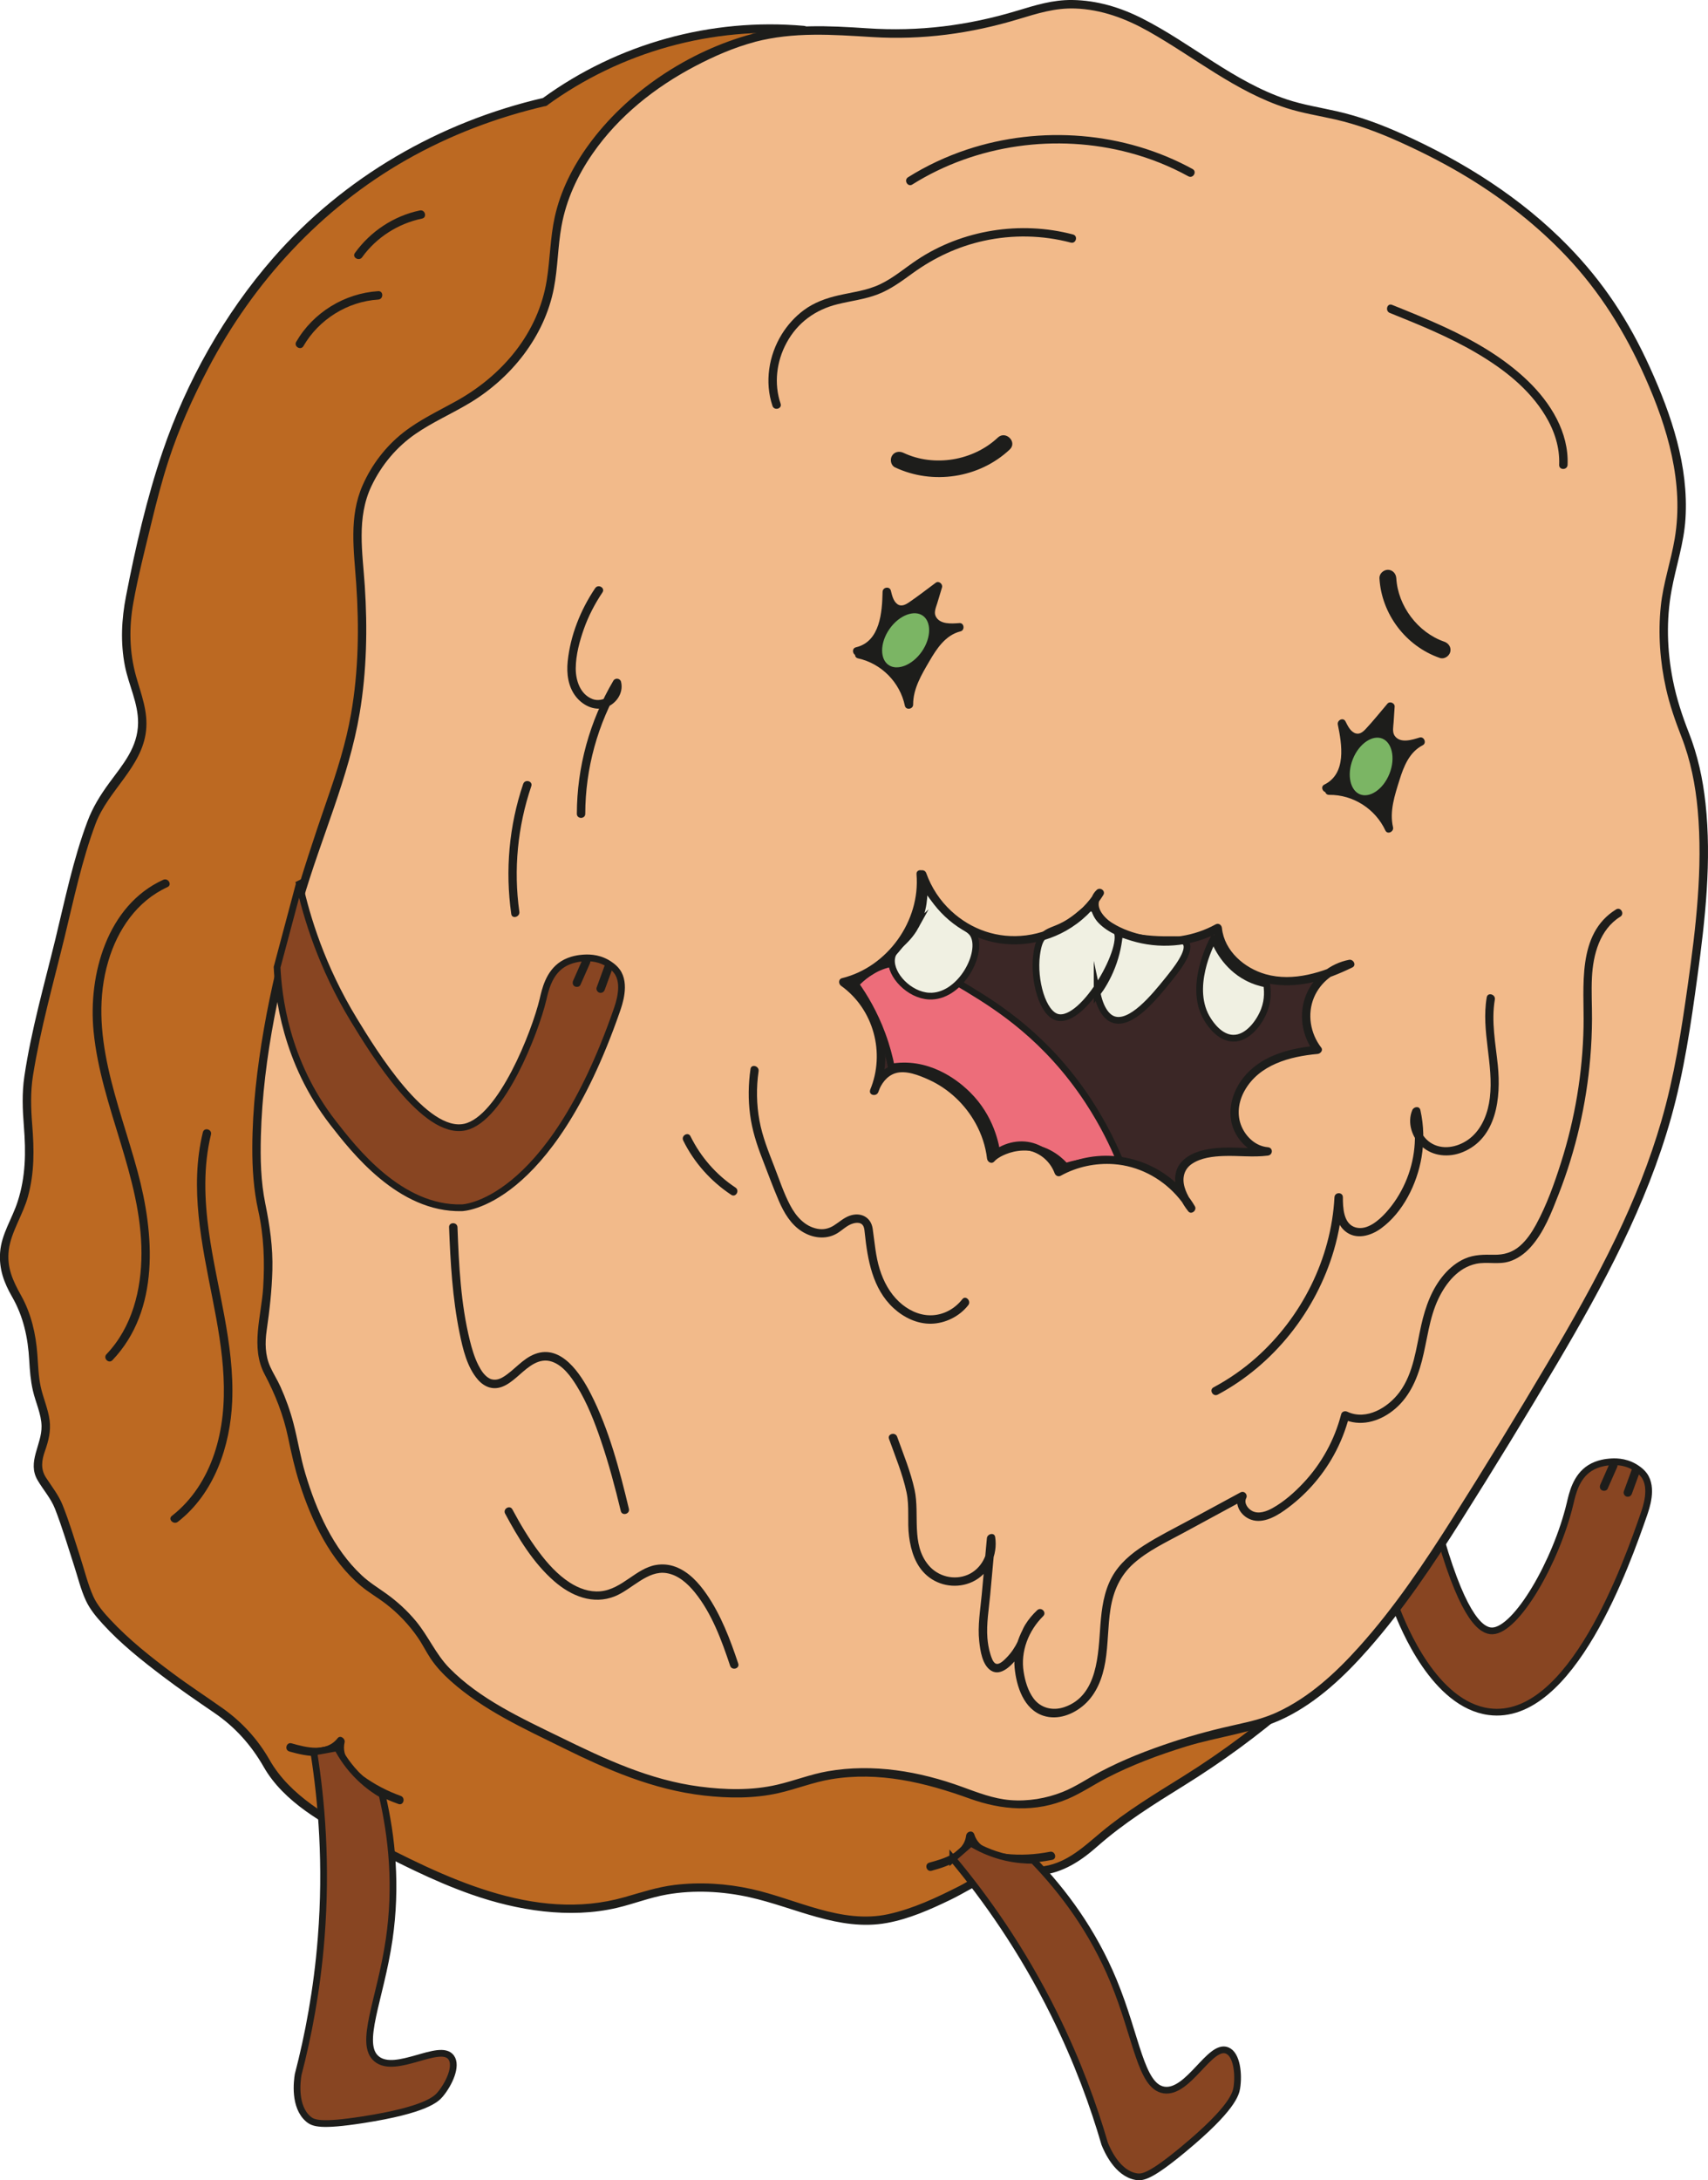 <?xml version="1.0" encoding="UTF-8"?>
<svg id="Capa_2" data-name="Capa 2" xmlns="http://www.w3.org/2000/svg" viewBox="0 0 507.68 647.87">
  <defs>
    <style>
      .cls-1 {
        fill: #f0f0e2;
      }

      .cls-1, .cls-2, .cls-3, .cls-4 {
        stroke: #1d1d1b;
        stroke-miterlimit: 10;
        stroke-width: 2px;
      }

      .cls-2 {
        fill: #7bb564;
      }

      .cls-5 {
        fill: #3b2726;
      }

      .cls-5, .cls-6, .cls-7, .cls-8 {
        stroke-width: 0px;
      }

      .cls-3 {
        fill: #ed6d7a;
      }

      .cls-6 {
        fill: #bc6922;
      }

      .cls-7 {
        fill: #1d1d1b;
      }

      .cls-4 {
        fill: #884522;
      }

      .cls-8 {
        fill: #f2ba8a;
      }
    </style>
  </defs>
  <g id="Capa_1_copia_4" data-name="Capa 1 copia 4">
    <g>
      <g>
        <path class="cls-6" d="m161.94,30.26c7.16-5.24,18.22-12.05,33-16.67,18.35-5.74,34.28-5.54,43.98-4.66,5.35,12.15,13.71,26.21,25.25,26.93,1.76.11,2.02-.32,4.39-.39,19.78-.52,31.12,12.02,51,23,21.95,12.13,24.29,5.81,48,16.5,12.09,5.45,52.57,23.7,72,66,5.82,12.66,15.55,33.85,10.5,56.5-1.24,5.54-3.36,11.19-3.82,20.7-.84,17.58,4.87,30.79,6.47,34.85,7.97,20.31,4.86,45.99-.15,87.45-7.19,59.52-11.37,104.82-43.11,140.53-7.3,8.21-16.37,16.32-22.92,22.17-29.71,26.55-42.55,28.08-61,44.42-2.67,2.36-6.19,5.68-11.96,7.46-7.67,2.37-10.74-.61-19.04,1.96-2.98.92-1.08.84-12.58,6.42-3.63,1.76-7.83,3.71-13.33,5.42-3.23,1-4.94,1.31-5.58,1.42-4.44.75-8.16.47-10.78.13-13.29-1.76-24.71-8.85-41.2-9.41-21.85-.74-22.41,6.96-44,6-20.07-.89-34.84-8.22-47.5-14.5-10.19-5.06-32.93-15.27-39.84-27.67-.73-1.31-3.13-5.95-7.91-10.83-3.32-3.39-6.16-5.23-9.14-7.24-3.92-2.64-14.76-9.99-24.05-18.15-8.57-7.53-10.77-11.31-11.67-13-.68-1.28-.7-1.51-4.33-12.67-4.84-14.86-5.37-16.18-6.67-18.33-2.77-4.61-4.3-5.18-4.67-8.33-.51-4.39,2.11-6.2,2.33-11.67.14-3.47-.82-5.09-2-9.33-2.23-7.96-1.09-10.29-2.33-17.67-2.31-13.75-7.57-13.52-8-23-.38-8.36,3.65-9.88,6.33-21.33,2.53-10.82.43-15.84.33-27-.05-6.3,2.63-17.51,8-39.67,6.76-27.89,10.22-41.96,14-48,6.4-10.21,11.79-13.5,12.33-22.67.5-8.54-3.79-12.15-4.67-24-.49-6.58.37-11.8,2.33-20.33,5.42-23.59,8.12-35.39,14.75-50.08,6.08-13.48,19.87-43.08,51.75-66.25,19.44-14.12,39.34-21.31,55.5-25Z"/>
        <path class="cls-7" d="m162.57,31.34c22.02-16.03,49.22-23.55,76.35-21.15l-1.08-.62c4.68,10.52,12.08,25.51,24.93,27.4,2.98.44,5.99-.34,9-.2,3.87.18,7.68.95,11.34,2.2,6.95,2.37,13.18,6.41,19.3,10.38,11.65,7.57,23.52,15.41,37.26,18.51,4.83,1.09,9.71,1.9,14.46,3.33,5.36,1.61,10.51,3.8,15.59,6.14,18.18,8.37,35.13,19.61,48.74,34.39,9.51,10.33,16.59,22.07,22.27,34.86,6.34,14.29,11.04,29.83,8.99,45.62-.87,6.72-3.24,13.12-4.16,19.84-1.05,7.68-.79,15.49.55,23.12,1.74,9.94,6.44,18.84,8.46,28.66,2.42,11.8,1.98,24.08,1.1,36.03-1.19,16.2-3.36,32.32-5.3,48.45-3.47,28.97-6.4,58.63-15.9,86.39-4.17,12.19-9.8,23.88-17.2,34.45-8.92,12.74-20.48,23.25-32.04,33.54-10.49,9.33-21.63,17.72-33.53,25.15-8.41,5.25-16.88,10.33-24.5,16.7-5.54,4.64-10.66,9.56-18.29,10.2-5.43.46-10.66-.64-15.91,1.51-2.73,1.12-5.25,2.91-7.88,4.24-6.73,3.41-13.69,6.71-21.11,8.33-13.93,3.04-27.37-4.54-40.65-7.47-7.48-1.65-15.29-2.14-22.91-1.21-5.11.63-9.9,2.23-14.82,3.63-26.94,7.67-53.92-6.09-77.24-18.22-10.63-5.53-22.17-11.88-28.28-22.6-3.43-6.01-8.11-11.17-13.74-15.18-4.94-3.51-10.02-6.81-14.89-10.43-6.56-4.88-13.1-10.04-18.69-16.04-1.93-2.07-3.9-4.33-5.08-6.95-1.59-3.54-2.65-7.93-3.89-11.74-1.66-5.11-3.19-10.31-5.19-15.31-1.22-3.06-3.21-5.5-4.99-8.26-1.63-2.54-1.23-5.15-.27-7.87,1.05-2.96,1.78-5.89,1.38-9.06-.43-3.42-1.92-6.66-2.65-10.02-.68-3.16-.75-6.34-.99-9.55-.45-6.14-1.82-12.16-4.84-17.56-2.46-4.41-4.3-8.33-3.65-13.58s4.23-10.48,5.69-15.82c1.95-7.12,1.85-13.99,1.27-21.27-.4-4.97-.56-9.79.23-14.72,2.2-13.78,6.04-27.37,9.34-40.9,2.76-11.32,5.16-22.99,9.27-33.92,3.72-9.89,13.81-16.79,14.99-27.61.63-5.76-1.44-10.76-2.96-16.18-2.02-7.18-2.13-14.55-.82-21.86,1.43-7.96,3.46-15.86,5.37-23.72,1.51-6.25,3.12-12.49,5.11-18.6,3.06-9.42,7.16-18.52,11.75-27.28,13.5-25.73,33.57-47.57,58.92-62,12.96-7.37,26.97-12.68,41.48-16.03,1.57-.36.9-2.77-.66-2.41-30.99,7.16-59.38,23.56-80.37,47.56-14.51,16.6-25.78,36.66-32.89,57.53-4.73,13.9-8.09,28.57-10.88,42.97-1.34,6.89-1.69,13.8-.34,20.72,1.11,5.7,3.99,11.1,3.92,16.99-.08,7.27-4.49,12.26-8.57,17.81-2.67,3.65-4.9,7.23-6.48,11.44-4.23,11.25-6.68,23.26-9.51,34.91-3.29,13.5-7.2,27.09-9.24,40.86-.74,4.98-.54,9.85-.14,14.87.62,7.7.54,14.94-1.87,22.38-1.64,5.06-4.82,9.64-5.2,15.05-.35,4.95,1.15,8.99,3.56,13.19,3.37,5.85,4.73,12.19,5.1,18.9.17,3.02.4,5.99,1.08,8.95.79,3.49,2.51,6.96,2.58,10.57.1,5.57-4.37,10.66-1.17,16.1,1.71,2.91,3.94,5.34,5.18,8.51,2.15,5.51,3.83,11.23,5.66,16.86,1.12,3.44,1.99,7.14,3.53,10.43,1.2,2.57,3.09,4.83,4.99,6.91,5.29,5.81,11.54,10.78,17.79,15.52,5.01,3.8,10.19,7.34,15.38,10.89,6.2,4.23,10.98,9.6,14.69,16.09,5.95,10.43,17.75,16.89,28.05,22.29,10.9,5.71,22.09,11.53,33.72,15.6,13.52,4.74,29.1,7.28,43.24,3.95,5.01-1.18,9.81-3.09,14.9-3.97,8.01-1.39,16.45-.95,24.36.8,13.5,2.97,26.71,10.24,40.89,7.68,6.62-1.19,12.97-4.01,18.99-6.92,3.71-1.8,7.23-4.03,10.94-5.79,5.06-2.4,10.46-1.02,15.77-1.53,6.66-.64,12.02-4.2,16.9-8.51,7.93-7,16.78-12.51,25.74-18.07,11.37-7.06,22.12-14.9,32.23-23.68,11.9-10.34,23.82-21.05,33.26-33.75,16.08-21.63,23.74-47.74,28.43-73.95,2.7-15.14,4.56-30.41,6.4-45.67,2-16.63,4.23-33.26,5.63-49.95,1.04-12.32,1.67-24.88-.29-37.15-1.55-9.73-6.08-18.43-8.26-27.98-1.85-8.08-2.43-16.51-1.47-24.75.81-6.98,3.27-13.59,4.25-20.53,2.15-15.29-1.79-30.42-7.71-44.43-5.4-12.78-12.02-24.73-21.05-35.32-7.9-9.26-17.17-17.31-27.21-24.17-15.66-10.7-33.47-19.31-52.1-23.06-13.63-2.74-25.21-9.21-36.8-16.73s-25.24-16.96-40.25-15.14c-14.02,1.7-22.24-15.43-26.96-26.05-.18-.41-.67-.58-1.08-.62-27.51-2.43-55.27,5.24-77.61,21.5-1.29.94-.04,3.11,1.26,2.16Z"/>
      </g>
      <path class="cls-4" d="m428.32,457.51c6.96,23.94,12.3,27.2,15.25,27.12,7.19-.17,19.01-20.61,23.12-37.88.65-2.72,1.69-7.84,5.88-10.5,2.38-1.52,5.13-1.76,5.88-1.82,1.28-.1,4.34-.3,7.39,1.51.43.26,1.88,1.12,2.85,2.44,2.74,3.73.58,9.74-.12,11.75-4.78,13.74-21.48,61.76-46,58.5-16.13-2.15-25.44-25.12-27.58-30.75,4.44-6.79,8.88-13.59,13.33-20.38Z"/>
      <g>
        <path class="cls-8" d="m223.94,11.26c26.15-6.96,37.92,4.43,74-5.5,10.32-2.84,12.31-4.33,19-4.5,19.78-.52,31.12,12.02,51,23,21.95,12.13,24.29,5.81,48,16.5,12.09,5.45,52.57,23.7,72,66,5.82,12.66,15.55,33.85,10.5,56.5-1.24,5.54-3.36,11.19-3.82,20.7-.84,17.58,4.87,30.79,6.47,34.85,9.41,23.97,4.3,57.86-.15,87.45-7.04,46.78-26.03,77.52-64,139-26.2,42.41-44.68,62.64-65,67.5-4.31,1.03-15.13,2.91-30,8.5-19.99,7.52-20.15,11.55-31,14-19.65,4.43-24.42-7.58-51.5-8.5-21.85-.74-22.41,6.96-44,6-20.07-.89-34.84-8.22-47.5-14.5-10.19-5.06-32.93-15.27-39.84-27.67-.73-1.31-3.13-5.95-7.91-10.83-3.92-4-7.38-6.06-9.14-7.24-14.85-9.93-20.94-32.18-22.31-37.16-1.95-7.12-1.66-10.17-4.8-18.6-3.43-9.21-4.87-8.52-5.88-13.85-1.28-6.7.98-7.87,1.61-24.18.1-2.63.17-5.97-.23-10.22-.48-5.03-1.37-8.69-1.52-9.31-4.91-21.2,2.52-57.44,2.52-57.44,13.02-63.57,25.32-68.91,27-107.5,1.29-29.65-5.46-38.11,3.5-53.5,11.91-20.45,29.86-15.86,45-38,14.24-20.83,3.11-31.86,17-54.5,16.84-27.44,48.61-36.36,51-37Z"/>
        <path class="cls-7" d="m224.27,12.47c11.72-3.06,23.14-2.18,35.06-1.45,14.82.9,29.12-1.03,43.33-5.31,5.68-1.71,10.86-3.38,16.88-3.18,7.84.26,15.11,2.99,21.88,6.81,13.6,7.67,25.85,17.9,40.91,22.76,4.78,1.54,9.73,2.29,14.61,3.41,6.59,1.51,12.89,3.87,19.05,6.65,7.18,3.24,14.2,6.83,20.91,10.96,10.43,6.42,20.12,14.04,28.56,22.92,10.07,10.59,17.59,22.72,23.51,36.03,6.68,14.99,11.61,31.43,8.82,47.97-1.14,6.77-3.43,13.22-4.14,20.08-.85,8.18-.24,16.51,1.56,24.53,1.1,4.9,2.74,9.59,4.56,14.26,2.74,7,4.19,14.41,4.86,21.88,1.53,17.3-.54,34.8-2.96,51.92-1.92,13.59-4,27.11-7.83,40.31-3.46,11.95-8.1,23.52-13.49,34.73-6.16,12.82-13.2,25.21-20.45,37.45-9.16,15.47-18.55,30.83-28.18,46.02-8.39,13.24-17.21,26.41-27.71,38.1-6.95,7.74-14.84,15.05-24.37,19.46-3.74,1.73-7.63,2.71-11.63,3.58-6.53,1.43-12.99,3.11-19.34,5.21-7.4,2.44-14.74,5.27-21.63,8.92-3.72,1.97-7.25,4.42-11.17,5.99-4.88,1.95-10.38,2.86-15.62,2.43-4.96-.41-9.62-2.23-14.25-3.92-12.71-4.64-26.48-7-39.96-4.65-5.15.9-10,2.84-15.08,4.01-7.5,1.74-15.4,1.53-22.99.54-14.87-1.94-28.12-8.17-41.43-14.68-11.48-5.61-23.94-11.29-33-20.56-4.02-4.11-6.23-9.47-9.88-13.88-2.56-3.1-5.54-5.83-8.8-8.17-2.49-1.79-5.08-3.35-7.33-5.46-8.51-7.95-13.52-19.31-16.79-30.3-1.46-4.9-2.22-9.93-3.51-14.87-.97-3.73-2.29-7.39-3.87-10.9-.92-2.05-2.15-3.93-3.06-5.97-1.52-3.38-1.56-7.14-1.04-10.74.87-5.98,1.54-11.94,1.7-17.99.18-6.73-.77-13.17-2.11-19.73s-1.49-13.36-1.31-20.03c.63-23.65,5.91-47.15,12.43-69.79,5.38-18.68,13.74-36.76,16.95-56.01,2.07-12.4,2.33-25.1,1.51-37.63-.66-9.98-2.5-20.31,1.96-29.71,2.96-6.24,7.43-11.61,13.12-15.54,5.1-3.52,10.82-6,16.12-9.19,12.36-7.44,22.22-19.74,25-34.1,1.18-6.07,1.16-12.29,2.25-18.37,1.41-7.91,4.78-15.17,9.35-21.74,7.68-11.04,18.49-19.62,30.33-25.84,5.61-2.95,11.56-5.56,17.71-7.2,1.55-.42.89-2.83-.66-2.41-18.98,5.08-37.36,17.3-48.84,33.21-4.6,6.37-8.2,13.52-9.89,21.23-1.36,6.2-1.37,12.57-2.38,18.82-2.54,15.7-13.19,28.2-26.8,35.79-5.38,3-10.99,5.6-15.86,9.43-5.22,4.11-9.39,9.57-12.06,15.65-4.14,9.4-2.58,19.39-1.9,29.3.88,12.84.69,25.91-1.54,38.62-1.53,8.74-4.22,17.16-7.12,25.52-7.72,22.24-14.72,44.75-18.77,68-2.02,11.63-3.42,23.47-3.46,35.29-.02,6.3.39,12.62,1.76,18.78,1.69,7.57,1.95,15.16,1.47,22.88-.53,8.47-3.82,17.75.42,25.76,3.18,6.01,5.61,12.18,7,18.86.96,4.62,1.97,9.18,3.42,13.67,3.61,11.17,9.09,22.78,18.28,30.44,2.32,1.93,4.93,3.41,7.32,5.24,3.67,2.81,6.9,6.22,9.52,10.02,1.38,1.99,2.43,4.17,3.77,6.19,1.68,2.53,3.79,4.75,6.05,6.77,9.63,8.6,21.63,14.06,33.1,19.72,13.46,6.65,27.03,12.55,42.11,14.28,7.35.84,14.9.92,22.15-.71,5.28-1.19,10.32-3.24,15.68-4.13,14.2-2.36,27.86.95,41.11,5.73,9.69,3.5,19.6,4.23,29.28.1,3.98-1.7,7.59-4.16,11.41-6.15,7.5-3.9,15.5-6.87,23.57-9.37,9.74-3.02,20.36-4.04,29.57-8.57,9.64-4.74,17.68-12.37,24.72-20.36,10.46-11.86,19.32-25.11,27.74-38.45,9.72-15.39,19.24-30.94,28.5-46.62,13.63-23.09,26.49-46.94,33.77-72.89,3.86-13.75,5.91-27.87,7.83-42,2.32-16.97,4.25-34.36,2.39-51.47-.78-7.19-2.3-14.22-4.95-20.95-2-5.08-3.68-10.24-4.74-15.6-1.74-8.74-2.01-17.89-.4-26.67,1.31-7.16,3.68-13.95,4.14-21.27.98-15.69-4.14-30.77-10.52-44.87s-13.97-25.51-24.22-36.06c-14.03-14.43-31.17-25.21-49.44-33.43-6.29-2.83-12.73-5.23-19.46-6.75-4.99-1.13-10.04-1.91-14.91-3.54-15.77-5.27-28.24-16.59-42.88-24.01C333.03,2.19,326.03.09,318.69,0c-5.77-.07-10.85,1.52-16.31,3.17-14.68,4.45-29.28,6.26-44.56,5.24-11.63-.77-22.8-1.34-34.21,1.64-1.56.41-.9,2.82.66,2.41Z"/>
      </g>
      <path class="cls-5" d="m274.1,260.14c1.31,14.3-9.07,28.75-23.04,32.09,1.79,1.27,7.81,5.89,10.28,14.56,2.47,8.67-.22,15.76-1.07,17.79.39-1.16,1.72-4.63,5.08-6.15,3.25-1.47,6.49-.16,8.38.42,11.3,3.47,20.05,14.06,21.34,25.8,2.76-3.03,7.15-4.47,11.16-3.67,4.01.8,7.51,3.82,8.89,7.68,1.74-.97,10.69-5.72,21.89-2.66,11.21,3.06,16.49,11.7,17.5,13.42-.49-.61-5.18-6.61-3.03-11.33,1.65-3.61,6.31-5.15,12.07-5.45,4.57-.23,9.18.48,13.71-.14-5.64-.36-9.99-6.09-9.92-11.75.07-5.65,3.79-10.81,8.58-13.82,4.79-3.01,10.51-4.16,16.14-4.65-3.4-4.29-4.35-10.4-2.42-15.52,1.94-5.12,6.7-9.07,12.09-10.02-7.21,3.52-15.27,6.11-23.19,4.8-7.92-1.31-15.45-7.45-16.17-15.44-9.39,5.27-21.5,5.34-30.95.19-1.98-1.08-3.91-2.45-4.96-4.44-1.04-2-.91-4.75.81-6.2-5.73,9.44-17.15,15.09-28.13,13.94-11.26-1.19-20.88-8.79-24.62-19.49"/>
      <path class="cls-3" d="m288.24,294.16c8.37,5.12,22.86,14.21,35.18,32.93,4.66,7.08,7.62,13.44,9.4,17.74-2.02-.15-4.36-.19-6.96.02-3.61.3-6.7,1-9.17,1.75-.77-.9-4.6-5.18-11-5.67-4.58-.35-8.01,1.44-9.3,2.21-.38-2.87-1.87-11.07-8.78-17.88-1.41-1.39-8.71-8.58-19-8.5-1.54.01-2.81.18-3.67.33-.58-2.92-1.44-6.22-2.75-9.75-2.31-6.25-5.27-11.21-7.88-14.88,1.9-2.01,4.95-4.62,9.25-5.83,3.56-1,9.82-1.56,24.68,7.52Z"/>
      <path class="cls-7" d="m478.49,434.77c-.94,2.12-1.87,4.24-2.81,6.36-.26.6-.19,1.37.45,1.71.54.29,1.43.19,1.71-.45.94-2.12,1.87-4.24,2.81-6.36.26-.6.19-1.37-.45-1.71-.54-.29-1.43-.19-1.71.45h0Z"/>
      <path class="cls-7" d="m485.07,436.56c-.81,2.21-1.61,4.42-2.42,6.63-.22.62.25,1.4.87,1.54.71.16,1.3-.21,1.54-.87.81-2.21,1.61-4.42,2.42-6.63.22-.62-.25-1.4-.87-1.54-.71-.16-1.3.21-1.54.87h0Z"/>
      <path class="cls-1" d="m309.61,278.8c1.84-2.62,3.94-2.02,8.33-4.83,3.79-2.43,4.95-4.61,6.67-4.08.99.31,1,1.16,2.58,2.92,2.09,2.32,3.76,2.68,4.49,3.49,3.7,4.12-9.38,27.86-17.32,26.01-4.48-1.05-7.21-11.08-6.25-18.5.36-2.8.91-4.16,1.5-5Z"/>
      <path class="cls-1" d="m326.11,295.17c1.3,6.2,3.93,7.45,4.75,7.75,5.27,1.95,12.26-6.69,16.25-11.62,2.33-2.88,7.02-8.68,5.38-11.12-.94-1.39-3.31-.79-8.25-1-4.86-.2-8.82-1.04-11.5-1.75-.21,2.52-.77,6.01-2.3,9.89-1.32,3.36-2.95,5.98-4.33,7.86Z"/>
      <path class="cls-1" d="m360.73,278.84c-.91,1.72-7.74,15.01-1.65,24.34.7,1.08,3.4,5.21,7.4,5.33,4.49.13,8.01-4.89,9.33-8.42,1.2-3.2.93-6.11.67-7.67-1.65-.29-3.66-.86-5.75-1.95-6.47-3.38-9.15-9.43-10-11.63Z"/>
      <path class="cls-1" d="m272.15,275.17c2.49-4.52,2.67-9.2,2.46-12.38,1.61,2.59,4.28,6.28,8.42,9.79,3.93,3.33,5.68,3.56,6.56,5.71,2.36,5.78-4.53,18.15-13.43,17.71-5.88-.29-11.54-6.2-11.17-10.92.29-3.69,4.19-4.5,7.17-9.92Z"/>
      <path class="cls-7" d="m223.08,317.64c-.66,4.54-.73,9.1-.12,13.65s1.92,8.66,3.54,12.84,3.21,8.55,5.01,12.74c1.52,3.52,3.55,6.98,6.87,9.07,3.06,1.93,6.94,2.49,10.19.7,1.72-.95,3.16-2.6,5.09-3.11.68-.18,1.53-.27,2.19.05.99.48,1.07,1.69,1.17,2.65.84,8.08,2.31,16.73,8.59,22.5,3.03,2.78,6.97,4.69,11.14,4.62s8.42-2.14,11.05-5.51c.98-1.25-.78-3.04-1.77-1.77-2.28,2.92-5.73,4.78-9.47,4.78-3.51,0-6.8-1.66-9.32-4.02-2.79-2.61-4.6-5.99-5.74-9.61-1.25-3.97-1.51-8.02-2.11-12.11-.51-3.5-3.63-5-6.87-3.84-1.76.63-3.12,1.92-4.68,2.9s-3.16,1.3-4.92.96c-3.75-.73-6.32-3.7-8.03-6.93-1.94-3.66-3.24-7.68-4.74-11.53-1.74-4.48-3.54-8.91-4.41-13.66-.89-4.83-.97-9.83-.26-14.69.23-1.57-2.18-2.25-2.41-.66h0Z"/>
      <path class="cls-7" d="m441.91,296.36c-1.72,10.02,2.13,19.9.92,29.91-.51,4.2-2.07,8.53-5.26,11.44-2.87,2.63-7.38,4.11-11.12,2.52s-5.82-5.97-4.26-9.69h-2.41c1.56,6.94.79,14.36-2.08,20.86-1.43,3.24-3.35,6.28-5.74,8.91-2.1,2.31-5.56,5.38-8.99,4.44-3.69-1.02-3.81-5.88-3.82-8.97,0-1.62-2.41-1.6-2.5,0-.97,18.23-9.75,35.68-23.38,47.75-3.83,3.39-8.05,6.31-12.56,8.73-1.42.76-.16,2.92,1.26,2.16,16.65-8.92,29.2-24.82,34.51-42.91,1.5-5.11,2.39-10.4,2.68-15.72h-2.5c.01,3.45.27,7.62,3.11,10.02,3.24,2.74,7.63,1.48,10.74-.79,6.56-4.78,10.69-13.25,12.02-21.1.79-4.67.7-9.41-.34-14.04-.3-1.34-1.98-1.02-2.41,0-1.57,3.74-.09,8.14,2.83,10.78,3.29,2.98,8.05,3.35,12.08,1.73,10.22-4.11,11.48-16.27,10.52-25.8-.66-6.48-2.01-13.06-.89-19.57.27-1.57-2.14-2.25-2.41-.66h0Z"/>
      <path class="cls-7" d="m480.37,270.23c-11.84,7.31-9.44,23.12-9.68,34.89-.28,13.68-2.55,27.3-6.7,40.34-1.99,6.26-4.26,12.64-7.41,18.42-1.28,2.34-2.79,4.6-4.81,6.36-2.23,1.94-4.79,2.67-7.71,2.62s-5.81-.09-8.63,1.14c-2.37,1.03-4.43,2.7-6.12,4.64-3.73,4.31-5.62,9.63-6.86,15.11-1.52,6.71-2.25,14.31-6.5,19.98-3.4,4.54-9.79,8.44-15.47,5.78-.71-.33-1.62-.09-1.84.75-1.96,7.6-5.82,14.64-11.19,20.36-2.68,2.85-5.75,5.59-9.19,7.51-1.76.98-4.14,1.89-6.08.86-1.28-.68-2.5-2.32-1.77-3.79.56-1.11-.57-2.33-1.71-1.71-5.07,2.75-10.14,5.49-15.21,8.24-4.5,2.44-9.14,4.73-13.46,7.5-3.78,2.42-7.33,5.4-9.52,9.39-2.39,4.35-3.06,9.35-3.43,14.22-.66,8.63-.72,21.02-10.69,24.43-3.47,1.19-7.1.34-9.27-2.69-1.61-2.25-2.41-5.03-2.85-7.74-.99-6.06,1.43-12.26,5.8-16.59,1.15-1.14-.59-2.86-1.77-1.77-1.37,1.27-2.59,2.72-3.57,4.32s-1.49,3.37-2.27,5.05-1.92,3.35-3.26,4.71c-.64.65-2.1,2.21-3.16,1.82-.94-.34-1.41-2.05-1.67-2.87-.48-1.55-.75-3.17-.88-4.79-.32-4.23.44-8.56.83-12.76.51-5.63,1.03-11.26,1.54-16.88l-2.46.33c.67,4.29-1.75,8.86-5.78,10.56s-8.79.51-11.61-2.84c-5.31-6.33-2.57-15.05-4.16-22.41-1.17-5.41-3.33-10.6-5.19-15.79-.54-1.5-2.96-.86-2.41.66,1.86,5.19,4.02,10.39,5.19,15.79.94,4.33.19,8.8.76,13.18s1.95,8.71,5.31,11.62c3.72,3.22,9.1,3.95,13.56,1.86,4.98-2.33,7.56-7.98,6.73-13.3-.23-1.49-2.34-.96-2.46.33-.51,5.55-1.01,11.09-1.52,16.64-.42,4.61-1.28,9.37-.76,14,.31,2.78.89,7.09,3.54,8.74,3.03,1.88,6.4-1.94,8.01-4.07,1.39-1.85,2.23-3.84,3.08-5.97.96-2.37,2.49-4.43,4.36-6.16l-1.77-1.77c-4.45,4.41-7.31,10.77-6.7,17.1.53,5.53,2.71,12.38,8.56,14.27,4.29,1.38,8.87-.39,12.11-3.25,3.69-3.26,5.47-7.99,6.28-12.73.89-5.24.72-10.58,1.56-15.83s2.84-9.83,6.84-13.41c4.3-3.85,9.73-6.36,14.76-9.09,6.09-3.3,12.17-6.59,18.25-9.89l-1.71-1.71c-1.42,2.83.24,6.04,2.95,7.36,3.64,1.77,7.71-.43,10.67-2.53,5.99-4.25,11-9.85,14.56-16.28,2.02-3.64,3.57-7.54,4.61-11.57l-1.84.75c5.02,2.35,10.51.86,14.74-2.41,4.79-3.7,7.21-9.1,8.71-14.83,1.6-6.14,2.15-12.71,4.91-18.49,2.24-4.69,5.92-9.3,11.26-10.4,3.21-.66,6.51.3,9.7-.65,2.49-.74,4.65-2.31,6.39-4.22,4.03-4.43,6.27-10.36,8.42-15.86,5.06-12.95,8.21-26.64,9.38-40.49.32-3.82.49-7.65.51-11.48.02-4.13-.23-8.27-.02-12.4.34-6.75,2.31-14.25,8.43-18.04,1.37-.84.11-3.01-1.26-2.16h0Z"/>
      <path class="cls-7" d="m203.08,338.92c3.22,6.54,8.19,12.11,14.27,16.13,1.35.89,2.6-1.27,1.26-2.16-5.73-3.79-10.33-9.08-13.37-15.24-.71-1.44-2.87-.18-2.16,1.26h0Z"/>
      <path class="cls-7" d="m155.51,232.95c-4.21,12.42-5.38,25.67-3.55,38.64.22,1.59,2.63.91,2.41-.66-1.77-12.52-.51-25.35,3.55-37.31.52-1.53-1.9-2.18-2.41-.66h0Z"/>
      <path class="cls-7" d="m176.9,174.79c-4.33,6.42-7.37,14.01-8.16,21.74-.37,3.66.11,7.53,2.45,10.49,1.95,2.47,5.19,4.18,8.37,3.36,3.38-.87,5.91-4.32,5.03-7.8-.27-1.05-1.75-1.21-2.28-.3-7.05,11.95-10.82,25.68-10.85,39.55,0,1.61,2.5,1.61,2.5,0,.03-13.45,3.68-26.71,10.51-38.29l-2.28-.3c.86,3.39-3.24,5.57-6.06,4.5-3.7-1.41-5.03-5.58-5-9.2.04-3.97,1.13-8.01,2.45-11.73s3.23-7.42,5.49-10.77c.9-1.34-1.26-2.59-2.16-1.26h0Z"/>
      <path class="cls-7" d="m266.02,138.88c11.21,5.29,25.06,3.21,34.11-5.31,2.35-2.21-1.19-5.74-3.54-3.54-7.32,6.89-18.93,8.84-28.05,4.53-1.22-.58-2.7-.34-3.42.9-.64,1.09-.33,2.84.9,3.42h0Z"/>
      <path class="cls-7" d="m410.02,171.83c.62,10.67,7.86,20.2,17.96,23.69,1.28.44,2.73-.5,3.08-1.75.38-1.37-.47-2.63-1.75-3.08-7.9-2.73-13.8-10.63-14.28-18.87-.08-1.35-1.09-2.5-2.5-2.5-1.29,0-2.58,1.15-2.5,2.5h0Z"/>
      <path class="cls-7" d="m413.1,92.99c8.77,3.53,17.58,7.1,25.74,11.9s15.66,10.64,20.5,18.64c2.68,4.43,4.32,9.39,4.1,14.61-.07,1.61,2.43,1.61,2.5,0,.41-9.69-5.08-18.49-11.84-24.99-7.16-6.88-15.87-11.88-24.84-16.02-5.09-2.35-10.29-4.45-15.49-6.54-1.49-.6-2.14,1.82-.66,2.41h0Z"/>
      <path class="cls-7" d="m271.18,54.82c19-11.92,42.9-15.19,64.53-9.43,6.1,1.62,11.98,3.96,17.51,7,1.41.77,2.67-1.38,1.26-2.16-20.29-11.13-45.17-13.06-67.09-5.78-6.13,2.04-12.01,4.79-17.48,8.22-1.36.85-.11,3.02,1.26,2.16h0Z"/>
      <path class="cls-7" d="m232.02,119.95c-2.02-5.95-1.22-12.53,1.75-18.03,3.26-6.06,8.58-9.9,15.21-11.53,3.99-.98,8.12-1.45,11.97-2.94s7.09-3.93,10.4-6.32c6.36-4.59,13.4-7.89,21.08-9.57,8.52-1.87,17.42-1.7,25.85.53,1.56.41,2.22-2,.66-2.41-15.6-4.14-32.89-1.41-46.35,7.54-3.65,2.43-7.01,5.36-10.99,7.25s-8.26,2.36-12.42,3.31c-3.68.84-7.21,2.12-10.27,4.39-2.62,1.95-4.83,4.4-6.55,7.18-3.87,6.28-5.13,14.21-2.75,21.26.51,1.52,2.93.87,2.41-.66h0Z"/>
      <path class="cls-7" d="m90.2,102.83c4.58-7.91,13.08-13.23,22.22-13.81,1.6-.1,1.61-2.6,0-2.5-10.01.63-19.34,6.35-24.37,15.05-.81,1.4,1.35,2.66,2.16,1.26h0Z"/>
      <path class="cls-7" d="m107.64,76.44c4.25-5.91,10.7-10.01,17.81-11.49,1.57-.33.91-2.74-.66-2.41-7.77,1.63-14.68,6.22-19.3,12.64-.94,1.31,1.23,2.56,2.16,1.26h0Z"/>
      <g>
        <path class="cls-7" d="m254.76,193.56c3.49-.74,6.14-3.78,7.39-7.13,1.25-3.35,1.35-7,1.43-10.57.28,1.14.57,2.31,1.18,3.32.61,1.01,1.6,1.86,2.77,2,1.47.18,2.82-.74,4.01-1.61,2.41-1.77,4.83-3.55,7.24-5.32-.57,1.89-1.15,3.79-1.72,5.68-.25.82-.5,1.67-.43,2.53.15,1.74,1.67,3.12,3.33,3.66,1.66.54,3.46.42,5.2.29-2.45.56-4.59,2.11-6.26,3.99-1.68,1.88-2.95,4.07-4.2,6.25-2.28,3.96-4.63,8.17-4.54,12.73-1.44-7.28-7.52-13.43-14.79-14.94"/>
        <path class="cls-7" d="m255.09,194.76c3.44-.81,6.13-3.42,7.64-6.55,1.85-3.84,2-8.17,2.1-12.35l-2.46.33c.78,3.14,2.69,7.1,6.66,6.12,1.8-.45,3.29-1.78,4.75-2.85,1.88-1.38,3.76-2.76,5.63-4.14l-1.84-1.41c-.61,2.03-1.27,4.05-1.84,6.1-.45,1.59-.53,3.23.39,4.68,1.96,3.1,5.78,3.21,9.05,2.97l-.33-2.46c-4.98,1.24-8.08,5.46-10.55,9.66-2.62,4.47-5.4,9.18-5.38,14.52l2.46-.33c-1.61-7.74-7.94-14.12-15.66-15.82-1.57-.34-2.24,2.07-.66,2.41,6.93,1.52,12.46,7.12,13.91,14.07.29,1.4,2.46,1.06,2.46-.33-.02-4.73,2.5-8.91,4.81-12.87,2.19-3.76,4.79-7.78,9.28-8.9,1.34-.33,1.1-2.56-.33-2.46-2.3.16-5.83.49-7.06-2.03-.58-1.2.09-2.65.45-3.82.48-1.58.96-3.16,1.43-4.74.3-.98-.94-2.07-1.84-1.41-2.63,1.93-5.21,3.97-7.91,5.8-1.07.73-2.36,1.43-3.54.55s-1.57-2.58-1.91-3.98-2.42-1.06-2.46.33c-.14,5.99-.69,14.79-7.9,16.49-1.57.37-.9,2.78.66,2.41h0Z"/>
      </g>
      <ellipse class="cls-2" cx="269.19" cy="190.29" rx="9.92" ry="6.86" transform="translate(-40.72 302.66) rotate(-55.19)"/>
      <g>
        <path class="cls-7" d="m394.25,234.21c3.24-1.51,5.12-5.08,5.58-8.62.46-3.54-.27-7.12-1-10.62.53,1.05,1.08,2.12,1.9,2.96.82.85,1.98,1.45,3.15,1.32,1.47-.16,2.58-1.36,3.54-2.48,1.95-2.27,3.9-4.55,5.85-6.82-.13,1.97-.26,3.95-.39,5.92-.06.86-.11,1.74.16,2.56.54,1.66,2.33,2.66,4.07,2.81s3.46-.37,5.13-.89c-2.26,1.1-3.99,3.1-5.2,5.31s-1.95,4.63-2.68,7.04c-1.32,4.37-2.66,9.01-1.53,13.43-3.05-6.77-10.37-11.37-17.79-11.2"/>
        <path class="cls-7" d="m394.88,235.29c3.09-1.53,5.08-4.61,5.88-7.9,1.02-4.22.14-8.58-.73-12.74l-2.28.96c1.51,2.96,4.29,6.27,7.96,4.36,1.61-.84,2.74-2.47,3.9-3.82,1.52-1.77,3.03-3.54,4.55-5.31l-2.13-.88c-.14,2.12-.33,4.24-.41,6.36-.07,1.61.21,3.11,1.34,4.32,2.55,2.72,6.49,1.9,9.63.93l-.96-2.28c-4.41,2.26-6.5,6.89-7.92,11.39-1.61,5.08-3.31,10.45-2.05,15.8l2.28-.96c-3.33-7.19-10.96-11.92-18.87-11.82-1.61.02-1.61,2.52,0,2.5,7.1-.09,13.73,4.16,16.71,10.58.62,1.33,2.6.36,2.28-.96-1.11-4.73.52-9.55,1.92-14.04,1.26-4.04,2.93-8.29,6.91-10.33,1.26-.65.39-2.7-.96-2.28-2.2.68-5.79,1.84-7.41-.57-.73-1.09-.37-2.72-.29-3.94.1-1.56.2-3.13.31-4.69.07-1.05-1.44-1.69-2.13-.88-2.15,2.51-4.21,5.12-6.47,7.53-.95,1.02-2.06,1.86-3.46,1.11-1.27-.69-1.92-2.13-2.55-3.36-.67-1.32-2.56-.36-2.28.96,1.22,5.89,2.64,14.53-4.01,17.82-1.44.71-.18,2.87,1.26,2.16h0Z"/>
      </g>
      <ellipse class="cls-2" cx="407.55" cy="227.76" rx="9.92" ry="6.86" transform="translate(45.19 522.15) rotate(-68.29)"/>
      <path class="cls-7" d="m272.42,259.78c1.17,13.86-8.59,27.56-22.12,30.88-1.13.28-1.12,1.7-.3,2.28,9.68,6.92,13.2,20,8.63,30.93l2.41.66c.84-2.45,2.52-4.8,5.09-5.61,3.12-.98,7.06.62,9.91,1.91,5.91,2.67,10.82,7.32,13.95,12.99,1.78,3.23,2.97,6.79,3.39,10.46.12,1,1.32,1.75,2.13.88,2.55-2.71,6.43-4.11,10.12-3.31s6.56,3.37,7.84,6.77c.28.76,1.08,1.17,1.84.75,4.77-2.65,10.37-3.83,15.8-3.43,7.13.52,13.77,3.95,18.54,9.22,1.26,1.39,2.39,2.9,3.34,4.52l1.96-1.51c-.18-.23.03.14-.1-.13-.07-.14-.2-.27-.28-.39-.28-.39-.54-.79-.79-1.2-.7-1.14-1.3-2.35-1.67-3.63-.8-2.72-.21-5.39,2.23-7.01,2.67-1.77,6.14-2.17,9.27-2.29,4.41-.17,8.82.44,13.22-.12,1.58-.2,1.64-2.36,0-2.5-3.52-.3-6.37-2.93-7.75-6.07-1.54-3.51-.98-7.45.86-10.73,4.33-7.74,13.47-10.17,21.7-10.91.82-.07,1.72-1.05,1.08-1.88-3.24-4.19-4.23-9.95-2.16-14.89,1.93-4.6,6.23-7.89,11.08-8.81l-.96-2.28c-7.42,3.6-16.23,6.5-24.48,4.17-6.3-1.78-12.3-6.9-13-13.73-.1-.93-.99-1.57-1.88-1.08-6.31,3.48-13.83,4.65-20.91,3.29-3.44-.66-6.83-1.86-9.82-3.7-2.49-1.53-5.85-5.32-2.86-8.08l-1.96-1.51c-4.47,7.24-12.32,12.18-20.76,13.26s-16.33-1.73-22.26-7.22c-3.36-3.1-5.91-6.98-7.44-11.28-.54-1.5-2.95-.86-2.41.66,2.98,8.36,9.34,15.06,17.58,18.39,8.58,3.47,18.36,2.6,26.39-1.93,4.51-2.55,8.35-6.2,11.07-10.61.77-1.24-.94-2.46-1.96-1.51-2.97,2.74-1.97,7.24.59,9.86,2.88,2.94,7.31,4.65,11.22,5.66,8.3,2.13,17.29,1.04,24.8-3.1l-1.88-1.08c.61,5.93,4.38,10.85,9.44,13.83,5.98,3.52,13.08,3.81,19.72,2.32,4.2-.94,8.21-2.57,12.07-4.44,1.35-.65.35-2.53-.96-2.28-5.58,1.06-10.47,4.98-12.68,10.22-2.37,5.6-1.45,12.35,2.27,17.15l1.08-1.88c-7.68.7-15.84,2.6-21.24,8.54-4.62,5.09-6.5,12.67-2.47,18.69,2.05,3.07,5.19,5.17,8.9,5.48v-2.5c-4.97.62-9.98-.21-14.96.22-3.5.3-7.28,1.05-9.99,3.44-4.83,4.27-2.06,11.15,1.31,15.38.9,1.13,2.66-.32,1.96-1.51-6.8-11.61-20.84-17.41-33.87-14.07-2.51.64-4.97,1.59-7.23,2.85l1.84.75c-1.58-4.19-5.15-7.55-9.59-8.52s-9.38.58-12.55,3.95l2.13.88c-.87-7.49-4.41-14.46-9.87-19.66-2.68-2.56-5.8-4.69-9.21-6.16s-7.45-3.01-11.12-2-5.91,4.06-7.05,7.42c-.53,1.56,1.81,2.1,2.41.66,5.02-12.02.75-26.23-9.78-33.76l-.3,2.28c14.53-3.57,25.22-18.37,23.95-33.29-.13-1.59-2.64-1.61-2.5,0h0Z"/>
      <path class="cls-7" d="m133.48,364.67c.4,10.49,1.01,21.13,3.12,31.44.97,4.71,2.21,10.16,5.47,13.89.92,1.05,2.1,1.92,3.45,2.3,3.52.98,6.49-1.67,8.94-3.82,2.66-2.34,5.82-5.16,9.63-3.84,3.28,1.14,5.61,4.41,7.35,7.23,3.12,5.04,5.29,10.66,7.19,16.25,2.33,6.85,4.2,13.85,5.89,20.89.38,1.56,2.79.9,2.41-.66-2.78-11.6-5.88-23.51-11.33-34.18-2.98-5.83-8.73-14.81-16.6-11.81-3.75,1.43-6.08,4.79-9.43,6.82-1.12.68-2.25,1.02-3.53.67-.12-.03-.25-.08-.36-.13.36.14-.06-.03-.14-.08-.27-.15-.54-.31-.79-.5.27.2-.12-.11-.17-.15-.12-.11-.24-.22-.35-.33-.12-.12-.24-.25-.35-.37-.07-.07-.42-.51-.29-.34-.56-.73-1.03-1.54-1.44-2.36-1.15-2.29-1.88-4.8-2.5-7.29-2.7-10.92-3.25-22.42-3.67-33.61-.06-1.6-2.56-1.61-2.5,0h0Z"/>
      <path class="cls-7" d="m150.15,449.8c3.87,7.22,8.35,14.65,14.59,20.08,5.03,4.38,11.58,7.11,18.11,4.43,4.99-2.05,9.64-7.76,15.27-6.85,3.46.56,6.21,3.04,8.39,5.71,5.07,6.25,8,14.29,10.51,21.82.51,1.52,2.92.87,2.41-.66-2.38-7.13-5.13-14.43-9.44-20.65-2.34-3.38-5.29-6.63-9.23-8.1-1.84-.69-3.83-.87-5.77-.54-2.97.5-5.49,2.29-7.93,3.95-2.62,1.8-5.39,3.6-8.64,3.88s-6.39-.87-9.11-2.63c-3.61-2.34-6.58-5.66-9.14-9.08-2.98-3.97-5.53-8.26-7.87-12.63-.76-1.42-2.92-.16-2.16,1.26h0Z"/>
      <path class="cls-7" d="m276.89,555.91c5.56-1.5,11.93-3.89,12.77-10.42l-2.46.33c1.39,4.46,5.72,6.69,10.07,7.36,5.12.79,10.4.49,15.47-.51,1.58-.31.91-2.72-.66-2.41-4.32.85-8.77,1.1-13.15.63-3.72-.4-8.08-1.78-9.31-5.74-.45-1.43-2.28-1.01-2.46.33-.66,5.17-6.73,6.87-10.93,8.01-1.55.42-.89,2.83.66,2.41h0Z"/>
      <path class="cls-4" d="m283.21,552.34c9.53,11.41,20.51,26.74,30.15,46.21,6.95,14.03,11.7,27.16,15,38.5.72,1.79,3.73,8.81,9.38,9.75,1.89.31,4.24-.03,14-8.12,14.58-12.09,15.59-16.5,15.88-18.25.65-4.02.04-9.95-2.88-11.12-5.11-2.06-11.49,12.84-18.75,11.75-6.94-1.05-8.1-15.71-15-32.38-6.12-14.79-14.87-26.57-23.87-35.88-2.21.02-5-.16-8.13-.87-4.54-1.04-8.06-2.81-10.42-4.25-1.79,1.56-3.57,3.11-5.36,4.67Z"/>
      <path class="cls-4" d="m88.96,262.66c2.17,9.74,6.58,24.61,16.28,40.51,5.67,9.29,21.04,34.49,33.03,31.73,10.76-2.48,20.8-28.12,23.12-37.88.65-2.72,1.69-7.84,5.88-10.5,2.38-1.52,5.13-1.76,5.88-1.82,1.28-.1,4.34-.3,7.39,1.51.43.26,1.88,1.12,2.85,2.44,2.74,3.73.58,9.74-.12,11.75-20.18,58.02-46,58.5-46,58.5-18.33.45-32.02-17.17-38.28-25.23-14.19-18.27-16.25-37.97-16.63-46.26,2.2-8.25,4.4-16.5,6.6-24.75Z"/>
      <path class="cls-7" d="m173.18,285.03c-.94,2.12-1.87,4.24-2.81,6.36-.26.6-.19,1.37.45,1.71.54.29,1.43.19,1.71-.45.94-2.12,1.87-4.24,2.81-6.36.26-.6.19-1.37-.45-1.71-.54-.29-1.43-.19-1.71.45h0Z"/>
      <path class="cls-7" d="m179.76,286.82c-.81,2.21-1.61,4.42-2.42,6.63-.22.62.25,1.4.87,1.54.71.16,1.3-.21,1.54-.87.81-2.21,1.61-4.42,2.42-6.63.22-.62-.25-1.4-.87-1.54-.71-.16-1.3.21-1.54.87h0Z"/>
      <path class="cls-7" d="m86.01,520.47c5.27,1.49,12.19,2.86,16.11-2.16l-2.09-1.22c-1.16,4.87,1.82,9.1,5.48,11.98,3.88,3.04,8.3,5.35,12.93,7,1.52.54,2.17-1.87.66-2.41-3.95-1.41-7.68-3.36-11.08-5.81-3.19-2.3-6.61-5.8-5.59-10.1.26-1.1-1.27-2.27-2.09-1.22-3.35,4.27-9.23,2.77-13.68,1.51-1.55-.44-2.21,1.97-.66,2.41h0Z"/>
      <path class="cls-4" d="m93.27,520.64c2.33,14.68,3.9,33.47,2.2,55.13-1.22,15.61-3.88,29.32-6.86,40.75-.3,1.91-1.31,9.48,3.05,13.18,1.46,1.24,3.65,2.15,16.19.2,18.72-2.91,21.85-6.18,22.99-7.53,2.62-3.12,5.14-8.52,3.23-11.03-3.33-4.39-16.45,5.14-22.12.48-5.42-4.46,1.1-17.64,3.72-35.49,2.32-15.84.85-30.43-2.11-43.04-1.91-1.11-4.21-2.7-6.53-4.92-3.37-3.22-5.48-6.54-6.77-8.99-2.33.42-4.66.84-6.99,1.26Z"/>
      <path class="cls-7" d="m48.51,261.44c-16.65,7.59-22.35,28.18-20.69,45.06,2.2,22.5,14.23,43.06,14.23,65.89,0,10.85-2.75,21.99-10.4,30.03-1.11,1.16.66,2.94,1.77,1.77,14.21-14.92,12.45-37.64,7.49-56.02-5.48-20.32-15-41.3-8.71-62.57,2.76-9.35,8.52-17.86,17.59-22,1.46-.67.19-2.82-1.26-2.16h0Z"/>
      <path class="cls-7" d="m60.3,336.46c-4.02,16.47-.3,33.3,2.89,49.56,2.98,15.14,5.54,31.05.48,46.05-2.42,7.17-6.56,13.7-12.58,18.38-1.27.99.51,2.74,1.77,1.77,10.85-8.43,15.6-22.5,16.16-35.83.71-17.1-4.61-33.63-6.94-50.41-1.33-9.57-1.67-19.4.63-28.85.38-1.56-2.03-2.23-2.41-.66h0Z"/>
    </g>
  </g>
</svg>